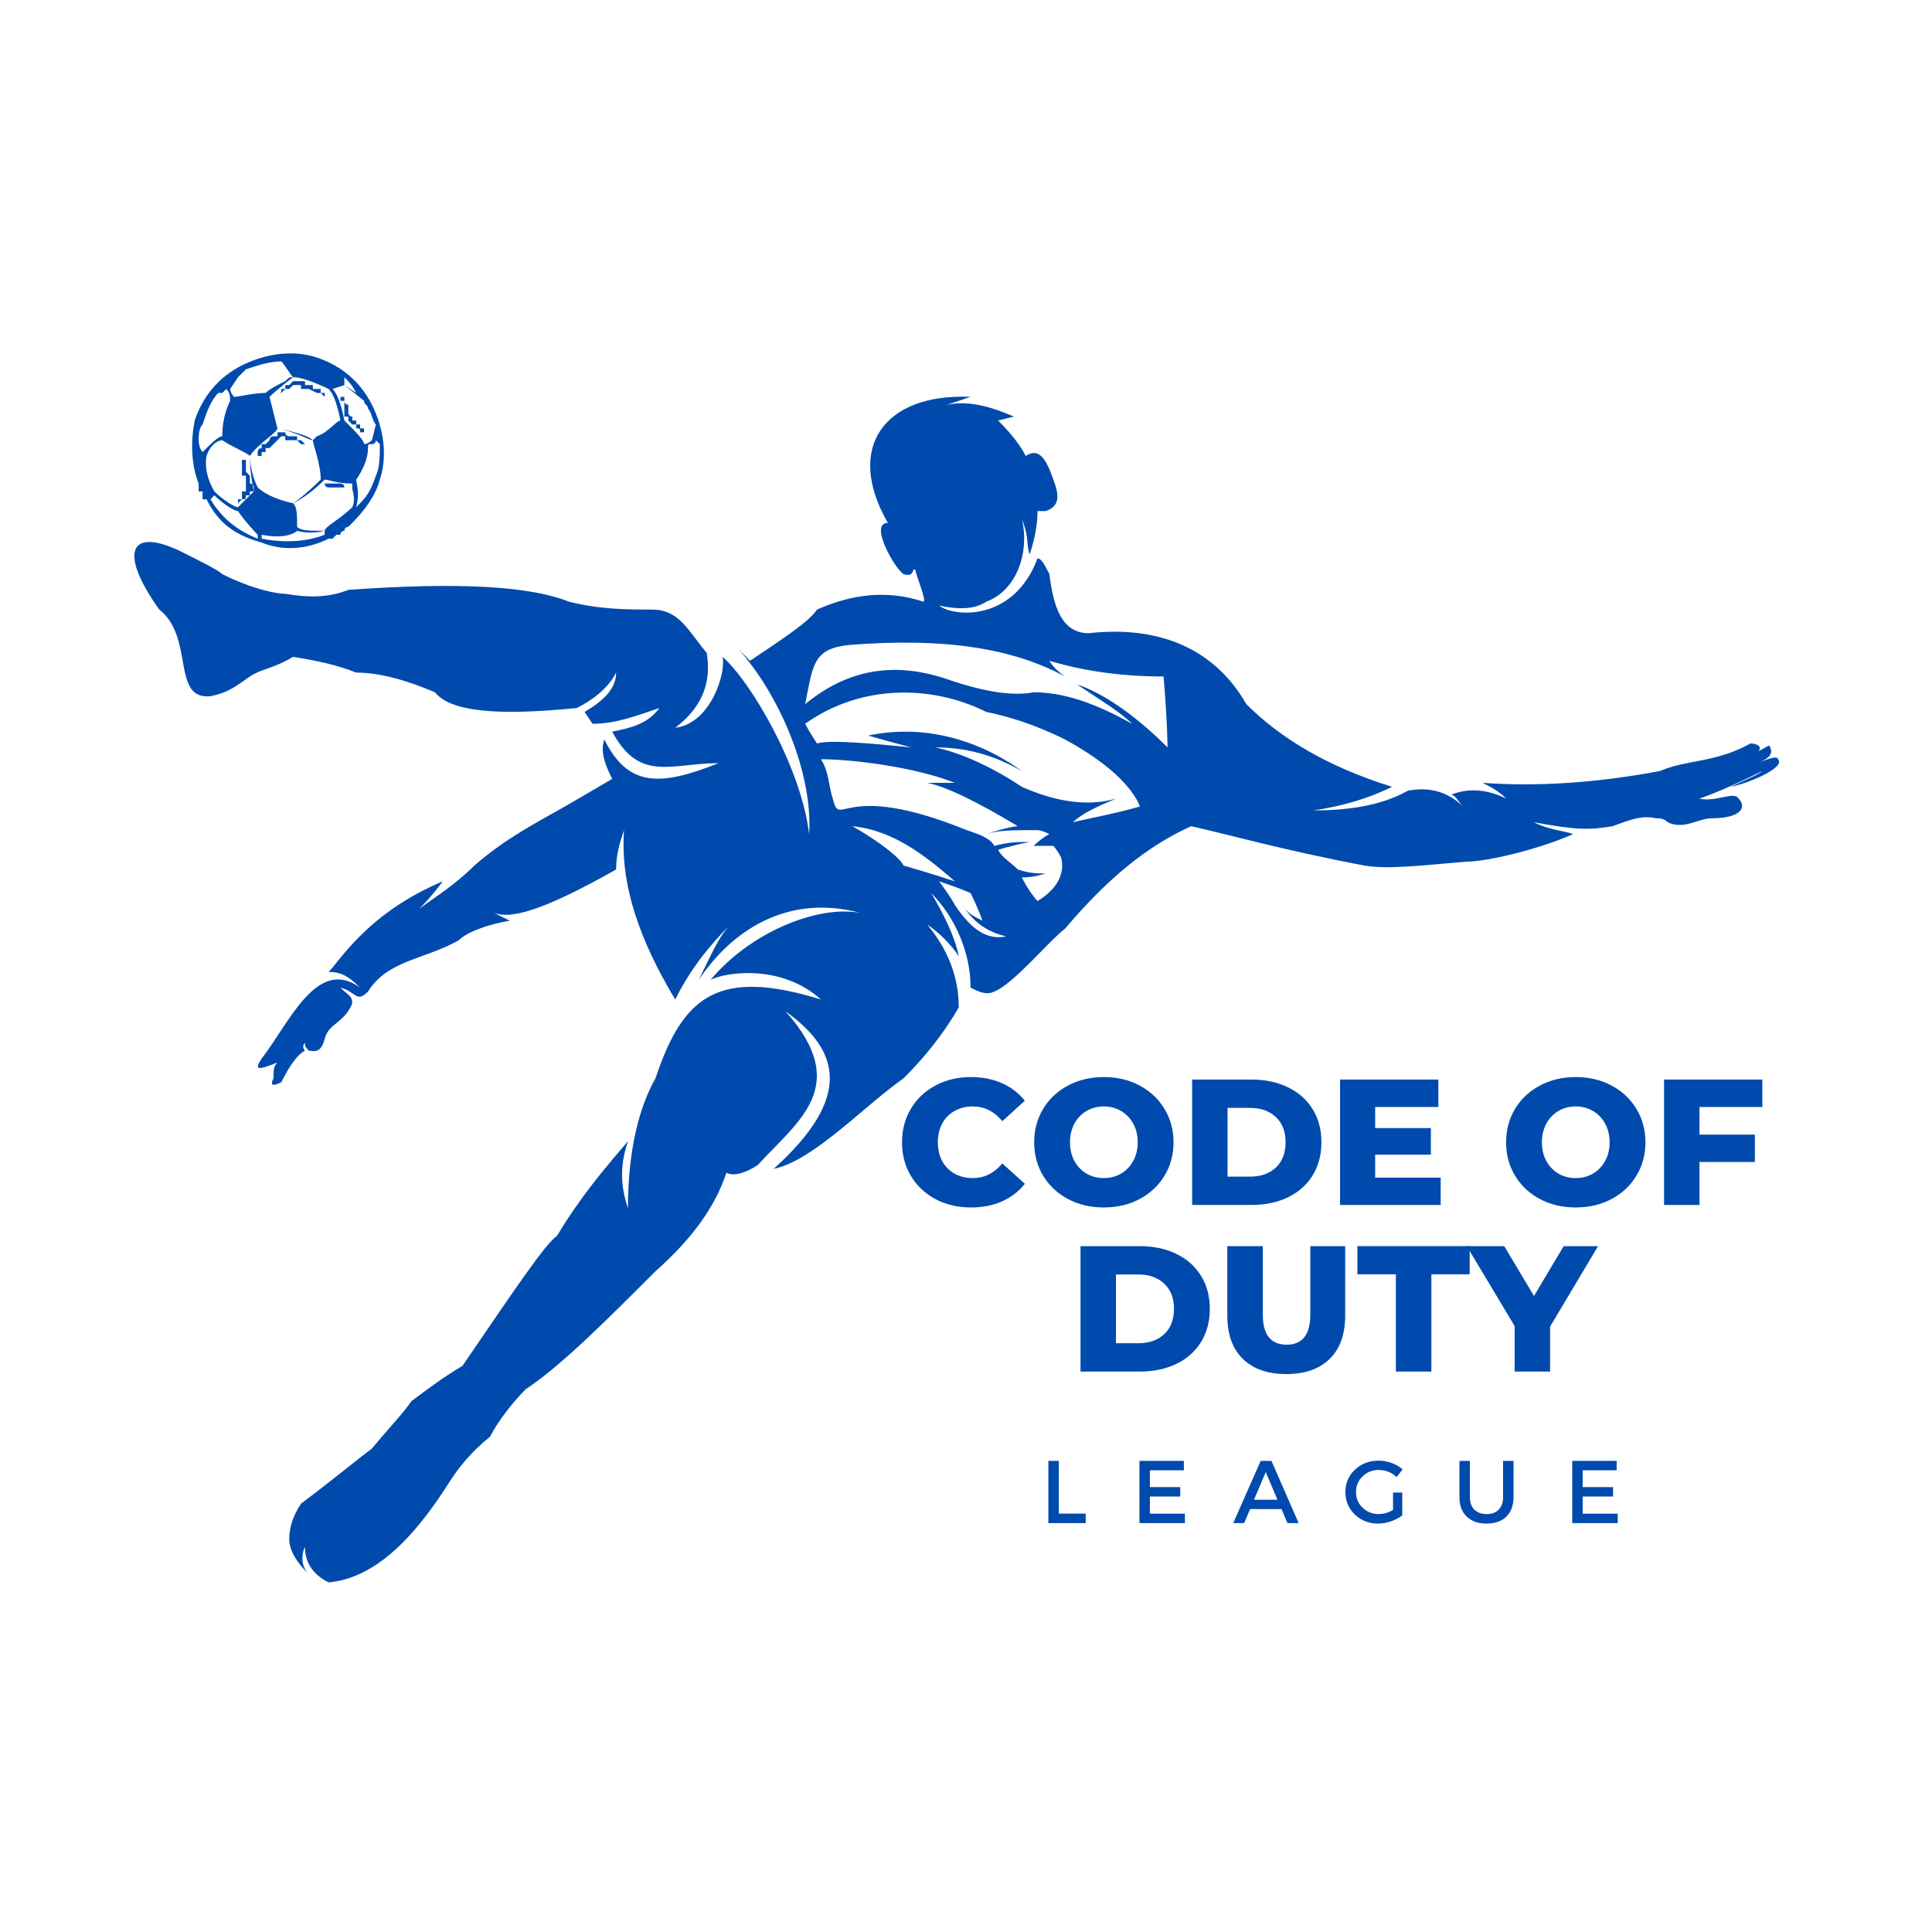 <svg xmlns="http://www.w3.org/2000/svg" xmlns:xlink="http://www.w3.org/1999/xlink" width="500" zoomAndPan="magnify" viewBox="0 0 375 375" height="500" preserveAspectRatio="xMidYMid meet" version="1.0"><defs><g/><clipPath id="89d7a1dd5f"><path d="M 26 76 L 346 76 L 346 307.148 L 26 307.148 Z M 26 76 " clip-rule="nonzero"/></clipPath></defs><g clip-path="url(#89d7a1dd5f)"><path fill="#004aad" d="M 158.578 144.309 C 157.051 142.016 156.285 140.484 156.285 140.484 C 166.988 132.84 180.746 132.84 191.449 138.191 C 195.273 138.957 200.625 140.484 206.738 143.543 C 215.148 148.129 219.734 152.719 221.266 156.539 C 215.914 158.066 211.328 158.832 208.27 159.598 C 209.797 158.066 212.855 156.539 216.68 155.012 C 211.328 156.539 205.211 155.773 198.332 152.719 C 191.449 148.129 185.336 145.836 181.512 145.07 C 187.629 145.07 192.98 146.602 198.332 149.66 C 189.922 143.543 179.219 140.484 168.516 142.777 C 173.867 144.309 176.926 145.07 176.926 145.07 C 169.281 144.309 160.871 143.543 158.578 144.309 Z M 185.336 151.953 C 177.691 148.895 165.457 147.367 159.344 147.367 C 160.871 149.66 160.871 152.719 161.637 155.012 C 163.164 161.125 163.164 151.188 187.629 161.125 C 189.922 161.891 192.215 162.656 192.98 164.184 C 196.039 163.418 197.566 163.418 199.859 163.418 C 196.039 164.184 193.742 164.949 193.742 164.949 C 194.508 166.477 196.039 167.242 197.566 168.77 C 199.859 169.535 201.387 169.535 202.918 169.535 C 200.625 170.301 199.094 170.301 198.332 170.301 C 199.859 173.355 201.387 174.887 201.387 174.887 C 205.211 172.594 206.738 169.535 205.977 166.477 C 205.211 164.949 204.445 164.184 204.445 164.184 C 202.152 164.184 200.625 164.184 200.625 164.184 C 202.152 162.656 203.684 161.891 203.684 161.891 C 202.152 161.125 201.387 161.125 201.387 161.125 C 196.801 161.125 193.742 161.125 191.449 161.891 C 196.039 160.363 197.566 160.363 197.566 160.363 C 189.922 155.773 183.805 152.719 179.984 151.953 C 183.805 151.953 185.336 151.953 185.336 151.953 Z M 195.273 181.766 C 191.449 182.531 188.391 180.238 185.336 175.652 C 185.336 175.652 184.57 174.121 182.277 171.062 C 186.863 172.594 188.391 173.355 188.391 173.355 C 189.922 176.414 190.688 178.707 190.688 178.707 C 189.156 177.945 187.629 177.18 186.863 175.652 C 189.156 179.473 192.215 181.004 195.273 181.766 Z M 156.285 136.664 C 157.812 129.02 157.812 125.961 164.695 125.195 C 183.805 123.668 196.801 125.961 206.738 131.312 C 204.445 129.781 203.684 128.254 203.684 128.254 C 211.328 130.547 218.973 131.312 225.852 131.312 C 226.617 140.484 226.617 145.07 226.617 145.07 C 219.734 138.191 213.621 134.371 209.031 132.84 C 213.621 135.898 217.441 138.191 219.734 140.484 C 212.855 136.664 206.738 134.371 200.625 134.371 C 196.801 135.133 191.449 134.371 184.57 132.078 C 173.867 128.254 164.695 129.781 156.285 136.664 Z M 185.336 171.062 C 180.746 169.535 175.398 168.008 175.398 168.008 C 174.633 166.477 170.809 163.418 165.457 160.363 C 173.102 161.125 179.219 165.711 185.336 171.062 Z M 182.277 117.551 C 185.336 119.844 196.801 120.609 201.387 108.379 C 202.152 108.379 202.918 109.906 203.684 111.438 C 204.445 117.551 205.977 122.902 211.328 122.902 C 225.086 121.375 235.789 125.961 241.906 136.664 C 248.785 143.543 257.957 148.895 270.191 152.719 C 265.605 155.012 260.254 156.539 254.902 157.305 C 261.016 157.305 267.898 156.539 273.25 153.48 C 277.07 152.719 280.895 153.48 283.949 156.539 C 283.188 155.773 282.422 154.246 281.656 154.246 C 285.48 152.719 289.301 153.48 292.359 155.012 C 290.832 153.48 289.301 152.719 287.773 151.953 C 298.477 152.719 309.941 151.953 322.176 149.66 C 327.523 147.367 332.875 148.129 339.758 144.309 C 341.285 144.309 342.051 145.07 341.285 145.836 C 342.816 145.07 343.578 144.309 343.578 145.07 C 344.344 146.602 342.816 147.367 341.285 148.129 C 342.816 147.367 345.109 146.602 345.109 147.367 C 346.637 148.895 339.758 151.953 335.934 152.719 C 337.465 151.953 341.285 150.422 342.051 149.66 C 335.934 152.719 332.113 154.246 329.82 155.012 C 332.875 155.773 336.699 153.48 337.465 155.012 C 338.992 156.539 338.227 158.832 332.113 158.832 C 329.82 158.832 326.762 161.125 323.703 159.598 C 322.938 158.832 322.176 158.832 321.41 158.832 C 318.352 158.066 315.293 159.598 313 160.363 C 308.414 161.125 306.121 161.125 297.711 159.598 C 300.77 161.125 303.062 161.125 305.355 161.891 C 298.477 164.949 288.539 167.242 284.715 167.242 C 275.543 168.008 269.426 168.77 264.84 168.008 C 248.785 164.949 238.082 161.891 231.203 160.363 C 222.793 164.184 215.148 170.301 206.738 180.238 C 203.684 182.531 196.801 190.941 192.98 192.469 C 191.449 193.234 189.922 192.469 188.391 191.703 C 188.391 184.824 185.336 177.945 180.746 173.355 C 183.043 177.18 185.336 181.766 186.098 185.59 C 184.57 183.297 182.277 181.004 179.984 179.473 C 183.805 184.059 186.098 189.41 186.098 195.527 C 183.043 200.879 179.219 205.465 175.398 209.289 C 167.754 214.637 157.812 225.34 150.168 226.871 C 165.457 213.109 163.164 203.938 152.461 196.293 C 165.457 210.816 154.758 217.695 147.113 226.105 C 144.816 227.633 142.523 228.398 140.996 227.633 C 138.703 234.516 134.117 240.629 127.234 246.746 C 117.297 256.684 108.887 265.094 102.008 269.68 C 99.715 271.973 96.656 275.797 95.129 278.855 C 91.305 281.91 89.012 284.969 87.484 287.262 C 79.84 299.496 72.195 306.375 63.785 307.141 C 60.727 305.609 59.199 303.316 59.199 300.258 C 58.434 301.789 58.434 304.082 59.961 305.609 C 57.668 303.316 56.141 301.023 56.141 298.73 C 56.141 296.438 56.906 294.145 58.434 291.848 C 64.551 287.262 69.137 283.441 72.195 281.148 C 76.016 276.559 78.309 274.266 79.84 271.973 C 82.895 269.68 85.953 267.387 89.777 265.094 C 99.715 250.57 105.832 241.395 108.125 239.867 C 112.711 232.223 117.297 226.871 121.883 221.52 C 120.355 226.105 120.355 229.93 121.883 234.516 C 121.883 223.047 124.176 214.637 127.234 209.289 C 132.586 193.234 139.465 187.883 159.344 193.996 C 151.699 187.117 140.996 188.648 137.938 190.176 C 145.582 181.004 158.578 175.652 166.988 177.18 C 152.461 173.355 141.762 181.004 135.645 190.176 C 137.938 185.59 139.465 181.766 141.762 179.473 C 136.41 184.824 133.352 189.41 131.059 193.996 C 124.176 182.531 120.355 171.828 121.121 161.125 C 120.355 163.418 119.59 165.711 119.59 168.77 C 107.359 175.652 99.715 178.707 95.891 177.18 L 98.949 178.707 C 94.363 179.473 90.539 181.004 89.012 182.531 C 82.133 186.352 75.25 186.352 71.43 192.469 C 69.137 194.762 69.137 192.469 66.078 191.703 C 67.605 193.234 68.371 193.234 68.371 194.762 C 66.844 198.586 63.785 198.586 63.02 201.645 C 62.254 204.699 60.727 203.938 59.961 203.938 C 59.199 203.172 59.199 203.172 59.199 202.406 C 58.434 203.172 59.199 203.938 59.199 203.938 C 57.668 204.699 56.141 206.992 54.609 210.051 C 53.082 210.816 52.316 210.816 53.082 209.289 C 53.082 207.758 53.082 206.992 53.848 206.23 C 50.023 207.758 49.262 207.758 50.789 205.465 C 56.141 198.586 61.492 185.59 69.898 191.703 C 67.605 189.41 66.078 188.648 63.785 188.648 C 66.078 186.352 71.43 177.18 85.953 171.062 C 83.66 174.121 82.133 175.652 81.367 176.414 C 84.426 174.121 88.246 171.828 92.07 168.008 C 98.188 162.656 104.301 159.598 109.652 156.539 L 118.824 151.188 C 117.297 148.129 116.531 145.836 117.297 143.543 C 121.883 152.719 128 152.719 139.465 148.129 C 130.293 148.129 124.176 151.953 118.824 142.016 C 122.648 141.25 125.707 140.484 128 137.426 C 123.414 138.957 119.59 140.484 115.004 140.484 L 113.477 138.191 C 117.297 135.898 119.59 133.605 119.59 130.547 C 118.062 133.605 115.004 135.898 111.945 137.426 C 96.656 138.957 87.484 138.191 84.426 134.371 C 79.074 132.078 73.723 130.547 69.137 130.547 C 65.312 129.02 61.492 128.254 56.906 127.488 C 53.082 129.781 50.789 129.781 48.496 131.312 C 46.203 132.84 44.672 134.371 40.852 135.133 C 33.207 135.898 37.793 123.668 30.914 118.316 C 23.27 107.613 24.797 102.262 34.734 106.848 C 39.32 109.141 42.379 110.672 43.145 111.438 C 49.262 114.492 53.848 115.258 55.375 115.258 C 59.961 116.023 63.785 116.023 67.605 114.492 C 89.012 112.965 102.773 113.73 110.418 116.785 C 116.531 118.316 121.883 118.316 126.473 118.316 C 131.82 118.316 133.352 122.137 137.172 126.727 C 137.938 131.312 137.172 136.664 131.059 141.25 C 137.938 140.484 140.996 130.547 140.23 127.488 C 145.582 132.078 155.52 148.895 157.051 161.891 C 157.812 149.66 150.934 134.371 143.289 125.961 C 144.055 126.727 144.816 127.488 145.582 128.254 C 152.461 123.668 157.051 120.609 158.578 118.316 C 165.457 115.258 172.34 114.492 179.219 116.785 C 179.984 116.785 177.691 111.438 177.691 110.672 C 176.926 109.906 177.691 112.199 175.398 111.438 C 173.867 110.672 168.516 101.496 172.34 101.496 C 163.93 86.973 171.574 76.27 188.391 77.035 L 183.805 78.562 C 187.629 77.801 191.449 78.562 196.801 80.855 L 193.742 81.621 C 196.801 84.68 198.332 86.973 199.094 88.5 C 201.387 86.973 202.918 88.5 204.445 93.09 C 205.977 96.91 205.211 98.441 202.918 99.203 C 202.152 99.203 201.387 99.203 201.387 99.203 C 201.387 102.262 200.625 105.32 199.859 107.613 C 199.094 105.32 199.859 104.555 198.332 100.734 C 199.859 106.848 197.566 114.492 191.449 116.785 C 189.156 118.316 186.098 118.316 182.277 117.551 Z M 182.277 117.551 " fill-opacity="1" fill-rule="evenodd"/></g><path fill="#004aad" d="M 73.723 86.207 L 72.957 85.445 C 72.957 86.207 72.195 86.207 72.195 86.207 C 71.43 86.207 71.43 86.207 71.43 86.973 C 71.43 90.031 69.137 93.09 69.137 93.09 C 69.137 93.852 69.898 95.383 69.137 98.441 L 69.898 97.676 C 71.43 96.145 72.195 94.617 72.957 92.324 C 73.723 90.797 73.723 88.5 73.723 86.207 Z M 46.203 73.211 L 44.672 75.504 C 44.672 76.27 45.438 77.035 45.438 77.035 C 46.203 77.035 49.262 76.27 51.555 76.27 C 52.316 75.504 53.848 74.742 55.375 73.977 C 56.141 73.211 56.141 73.211 56.906 73.211 C 56.141 72.449 55.375 70.918 54.609 70.156 C 52.316 70.156 50.023 70.918 47.73 71.684 C 46.965 72.449 46.965 72.449 46.203 73.211 Z M 38.559 85.445 C 38.559 85.445 38.559 86.973 39.32 87.738 C 40.852 86.207 42.379 84.68 43.145 84.68 C 43.145 83.914 43.145 80.855 44.672 77.801 C 44.672 77.035 44.672 76.27 43.91 75.504 L 43.145 76.27 C 43.145 76.27 42.379 76.27 42.379 76.27 C 40.852 77.801 40.086 80.094 39.32 82.387 C 38.559 83.152 38.559 84.68 38.559 85.445 Z M 63.02 103.793 L 63.02 103.027 C 59.961 103.793 57.668 103.027 57.668 103.027 C 56.906 103.793 54.609 104.555 50.789 103.793 L 50.789 104.555 C 54.609 105.32 59.199 105.32 63.02 103.793 Z M 63.02 93.09 C 62.254 93.852 59.961 96.145 56.906 97.676 C 57.668 98.441 57.668 99.969 57.668 102.262 C 58.434 103.027 59.961 103.027 63.02 103.027 C 63.02 102.262 66.078 100.734 68.371 98.441 C 69.137 96.91 68.371 95.383 68.371 94.617 C 68.371 93.852 68.371 93.852 68.371 93.852 C 65.312 93.852 63.785 93.09 63.02 93.09 Z M 72.195 85.445 L 72.957 82.387 C 72.195 81.621 72.195 80.094 71.43 79.328 C 71.43 78.562 70.664 78.562 70.664 77.801 L 66.844 74.742 L 64.551 75.504 C 65.312 76.27 66.078 77.801 66.844 81.621 C 69.137 83.914 70.664 85.445 70.664 86.207 C 71.43 86.207 72.195 85.445 72.195 85.445 Z M 66.844 74.742 L 69.137 76.27 C 68.371 74.742 67.605 73.977 66.844 73.211 Z M 52.316 77.035 L 53.848 83.152 C 57.668 83.914 59.961 84.68 60.727 85.445 C 60.727 85.445 61.492 84.68 61.492 84.68 C 63.785 83.914 65.312 81.621 66.078 81.621 C 65.312 77.801 64.551 76.27 63.785 75.504 C 63.785 75.504 59.199 73.211 56.906 73.211 C 56.906 73.211 53.848 75.504 52.316 77.035 Z M 50.023 103.793 C 50.023 103.793 47.73 101.496 46.203 99.203 C 45.438 99.203 43.145 97.676 41.613 96.145 L 40.852 96.91 C 43.145 100.734 46.203 103.027 50.023 104.555 Z M 62.254 93.09 C 62.254 90.031 60.727 86.207 60.727 85.445 C 59.961 85.445 57.668 83.914 53.848 83.152 C 53.848 83.914 50.023 86.207 48.496 88.5 C 48.496 88.5 48.496 91.559 50.023 94.617 C 50.789 95.383 53.082 96.91 56.906 97.676 C 59.199 96.145 62.254 93.09 62.254 93.09 Z M 40.086 88.5 C 40.086 88.5 39.32 91.559 41.613 95.383 C 43.145 96.91 45.438 98.441 46.203 98.441 L 49.262 95.383 C 48.496 91.559 48.496 89.266 48.496 88.5 C 47.73 87.738 45.438 86.973 43.145 85.445 C 42.379 85.445 40.852 86.207 40.086 88.5 Z M 46.203 97.676 C 46.203 96.91 46.203 96.91 46.203 96.91 C 46.203 96.91 46.203 96.91 46.965 96.91 C 46.965 96.145 46.965 96.145 46.965 96.145 C 46.965 96.145 46.965 95.383 46.965 95.383 C 47.73 95.383 47.73 95.383 47.73 95.383 L 47.73 94.617 C 47.73 94.617 48.496 94.617 48.496 94.617 C 48.496 94.617 48.496 94.617 47.73 94.617 C 47.73 94.617 47.73 94.617 47.73 93.852 C 47.73 93.09 47.73 93.09 47.73 93.09 C 47.73 92.324 47.73 92.324 47.73 92.324 C 47.73 92.324 46.965 92.324 46.965 92.324 C 46.965 91.559 46.965 91.559 46.965 91.559 C 46.965 90.797 46.965 90.797 46.965 90.797 C 46.965 90.031 46.965 90.031 46.965 90.031 C 46.965 89.266 46.965 89.266 46.965 89.266 L 47.73 89.266 L 47.73 90.797 C 47.73 90.797 47.73 90.797 47.73 91.559 C 47.73 91.559 47.73 91.559 48.496 92.324 L 48.496 93.09 C 48.496 93.852 48.496 93.852 48.496 93.852 C 49.262 93.852 49.262 94.617 49.262 94.617 L 49.262 95.383 C 49.262 95.383 48.496 95.383 48.496 95.383 C 48.496 95.383 48.496 95.383 48.496 96.145 C 48.496 96.145 47.73 96.145 47.73 96.145 C 47.73 96.91 47.73 96.91 46.965 96.91 C 46.965 96.91 46.965 96.91 46.203 97.676 Z M 50.023 87.738 C 50.023 86.973 50.789 86.973 50.789 86.973 C 50.789 86.973 50.789 86.973 50.789 86.207 C 51.555 86.207 51.555 86.207 51.555 86.207 L 52.316 85.445 C 52.316 85.445 52.316 84.68 53.082 84.68 C 53.082 84.68 53.848 84.68 53.848 84.68 C 53.848 83.914 53.848 83.914 53.848 83.914 L 54.609 83.914 C 54.609 83.914 55.375 83.914 55.375 83.914 C 55.375 84.68 56.141 84.68 56.141 84.68 L 56.906 84.68 C 56.906 84.68 56.906 84.68 57.668 84.68 C 57.668 84.68 57.668 85.445 57.668 85.445 C 57.668 85.445 57.668 85.445 58.434 85.445 C 59.199 86.207 59.199 86.207 59.199 86.207 C 59.199 86.207 59.961 86.207 59.961 86.207 L 58.434 86.207 C 58.434 86.207 57.668 85.445 57.668 85.445 L 55.375 85.445 C 55.375 85.445 55.375 84.68 55.375 84.68 L 54.609 84.68 L 52.316 86.973 L 51.555 86.973 C 51.555 86.973 51.555 86.973 51.555 87.738 C 51.555 87.738 51.555 87.738 50.789 87.738 L 50.789 88.5 L 50.023 88.5 C 50.023 87.738 50.023 87.738 50.023 87.738 Z M 56.141 75.504 L 55.375 75.504 L 54.609 76.27 C 54.609 76.27 53.848 76.27 53.848 76.27 C 53.848 76.27 53.848 77.035 53.848 77.035 C 53.848 77.035 53.082 77.035 53.082 77.035 C 53.082 77.035 53.082 77.035 53.848 77.035 C 53.848 77.035 53.848 77.035 53.848 76.27 C 54.609 76.27 54.609 76.27 54.609 75.504 C 54.609 75.504 55.375 75.504 55.375 75.504 L 55.375 74.742 C 56.141 74.742 56.141 74.742 56.141 74.742 C 56.141 74.742 56.906 73.977 56.906 73.977 L 57.668 73.977 C 58.434 73.977 58.434 73.977 58.434 73.977 C 58.434 73.977 58.434 73.977 59.199 73.977 C 59.199 73.977 59.199 73.977 59.199 74.742 C 59.961 74.742 59.961 74.742 59.961 74.742 L 60.727 74.742 L 60.727 75.504 C 61.492 75.504 61.492 75.504 61.492 75.504 C 61.492 75.504 62.254 75.504 62.254 75.504 C 62.254 75.504 62.254 76.27 62.254 76.27 C 62.254 76.27 63.02 76.27 63.02 76.27 C 63.02 76.27 63.02 77.035 63.02 77.035 L 62.254 76.27 L 61.492 76.27 L 59.961 75.504 L 59.199 75.504 C 59.199 75.504 59.199 75.504 58.434 75.504 C 58.434 74.742 58.434 74.742 58.434 74.742 C 58.434 74.742 57.668 74.742 57.668 74.742 L 56.906 74.742 Z M 66.844 80.094 C 66.844 80.094 66.844 79.328 66.844 79.328 L 66.844 77.801 C 66.844 77.801 66.844 77.801 66.078 77.801 C 66.078 77.801 66.078 77.801 66.078 77.035 L 66.078 76.27 C 66.078 76.27 66.078 76.27 66.078 77.035 C 66.078 77.035 66.844 77.035 66.844 77.035 C 66.844 77.035 66.844 77.801 66.844 77.801 C 66.844 78.562 67.605 78.562 67.605 78.562 C 67.605 78.562 67.605 79.328 67.605 79.328 C 67.605 80.094 67.605 80.094 67.605 80.094 C 67.605 80.094 67.605 80.855 68.371 80.855 C 68.371 81.621 68.371 81.621 68.371 81.621 L 69.137 81.621 C 69.137 81.621 69.137 81.621 69.137 82.387 C 69.137 82.387 69.137 82.387 69.898 82.387 C 69.898 82.387 69.898 82.387 69.898 83.152 C 70.664 83.152 70.664 83.152 70.664 83.152 C 70.664 83.914 70.664 83.914 70.664 83.914 C 70.664 83.914 70.664 84.68 70.664 84.68 C 71.43 84.68 71.43 84.68 71.43 84.68 C 71.43 85.445 71.43 85.445 71.43 85.445 C 71.43 85.445 71.43 85.445 71.43 84.68 L 70.664 84.68 C 70.664 84.68 70.664 84.68 70.664 83.914 C 70.664 83.914 69.898 83.914 69.898 83.914 C 69.898 83.152 69.898 83.152 69.137 83.152 C 69.137 83.152 69.137 82.387 69.137 82.387 L 68.371 82.387 L 67.605 81.621 C 67.605 81.621 67.605 81.621 67.605 80.855 L 66.844 80.855 Z M 63.785 93.852 C 63.785 93.852 63.785 93.852 64.551 93.852 C 65.312 93.852 65.312 93.852 65.312 93.852 C 66.078 93.852 66.078 93.852 66.078 93.852 C 66.844 93.852 66.844 94.617 66.844 94.617 C 67.605 94.617 67.605 94.617 67.605 94.617 C 66.844 94.617 66.844 94.617 66.844 94.617 C 66.844 94.617 66.078 94.617 66.078 94.617 C 66.078 94.617 66.078 94.617 65.312 94.617 C 65.312 94.617 65.312 94.617 64.551 94.617 C 64.551 94.617 64.551 94.617 63.785 94.617 C 63.02 94.617 63.02 93.852 63.02 93.852 C 63.02 93.852 63.02 93.852 63.785 93.852 Z M 63.785 104.555 C 59.199 106.848 54.609 106.848 50.789 105.32 C 45.438 103.793 42.379 101.496 40.086 96.91 C 40.086 96.91 39.32 96.91 39.32 96.91 C 39.32 96.145 39.32 96.145 39.32 96.145 C 39.32 95.383 39.32 95.383 39.32 95.383 C 39.32 95.383 38.559 95.383 38.559 95.383 C 38.559 95.383 38.559 94.617 38.559 94.617 C 38.559 93.852 38.559 93.852 38.559 93.852 C 37.027 90.031 37.027 85.445 37.793 81.621 C 39.32 77.035 42.379 73.211 46.965 70.918 C 51.555 68.625 56.906 67.859 61.492 69.391 C 66.078 70.918 69.898 73.977 72.195 78.562 C 74.488 83.152 75.25 88.5 73.723 93.09 C 72.957 96.145 70.664 99.203 68.371 101.496 C 67.605 102.262 67.605 102.262 67.605 102.262 C 67.605 102.262 66.844 102.262 66.844 103.027 C 66.844 103.027 66.078 103.027 66.078 103.793 C 66.078 103.793 65.312 103.793 65.312 103.793 C 65.312 103.793 64.551 104.555 64.551 104.555 C 63.785 104.555 63.785 104.555 63.785 104.555 Z M 63.785 104.555 " fill-opacity="1" fill-rule="evenodd"/><g fill="#004aad" fill-opacity="1"><g transform="translate(173.892, 233.884)"><g><path d="M 14.562 0.484 C 12.02 0.484 9.734 -0.051 7.703 -1.125 C 5.672 -2.207 4.078 -3.707 2.922 -5.625 C 1.766 -7.551 1.188 -9.734 1.188 -12.172 C 1.188 -14.598 1.766 -16.773 2.922 -18.703 C 4.078 -20.629 5.672 -22.129 7.703 -23.203 C 9.734 -24.285 12.02 -24.828 14.562 -24.828 C 16.789 -24.828 18.797 -24.43 20.578 -23.641 C 22.367 -22.848 23.852 -21.711 25.031 -20.234 L 20.656 -16.266 C 19.07 -18.172 17.16 -19.125 14.922 -19.125 C 13.598 -19.125 12.422 -18.832 11.391 -18.25 C 10.359 -17.676 9.555 -16.859 8.984 -15.797 C 8.422 -14.742 8.141 -13.535 8.141 -12.172 C 8.141 -10.797 8.422 -9.582 8.984 -8.531 C 9.555 -7.477 10.359 -6.66 11.391 -6.078 C 12.422 -5.504 13.598 -5.219 14.922 -5.219 C 17.16 -5.219 19.07 -6.164 20.656 -8.062 L 25.031 -4.109 C 23.852 -2.617 22.367 -1.477 20.578 -0.688 C 18.797 0.094 16.789 0.484 14.562 0.484 Z M 14.562 0.484 "/></g></g></g><g fill="#004aad" fill-opacity="1"><g transform="translate(199.546, 233.884)"><g><path d="M 14.703 0.484 C 12.129 0.484 9.816 -0.055 7.766 -1.141 C 5.711 -2.234 4.102 -3.738 2.938 -5.656 C 1.77 -7.582 1.188 -9.754 1.188 -12.172 C 1.188 -14.578 1.77 -16.742 2.938 -18.672 C 4.102 -20.598 5.711 -22.102 7.766 -23.188 C 9.816 -24.281 12.129 -24.828 14.703 -24.828 C 17.273 -24.828 19.586 -24.281 21.641 -23.188 C 23.691 -22.102 25.301 -20.598 26.469 -18.672 C 27.645 -16.742 28.234 -14.578 28.234 -12.172 C 28.234 -9.754 27.645 -7.582 26.469 -5.656 C 25.301 -3.738 23.691 -2.234 21.641 -1.141 C 19.586 -0.055 17.273 0.484 14.703 0.484 Z M 14.703 -5.219 C 15.93 -5.219 17.039 -5.504 18.031 -6.078 C 19.031 -6.66 19.82 -7.477 20.406 -8.531 C 20.988 -9.582 21.281 -10.797 21.281 -12.172 C 21.281 -13.535 20.988 -14.742 20.406 -15.797 C 19.82 -16.859 19.031 -17.676 18.031 -18.25 C 17.039 -18.832 15.93 -19.125 14.703 -19.125 C 13.473 -19.125 12.359 -18.832 11.359 -18.25 C 10.367 -17.676 9.582 -16.859 9 -15.797 C 8.426 -14.742 8.141 -13.535 8.141 -12.172 C 8.141 -10.797 8.426 -9.582 9 -8.531 C 9.582 -7.477 10.367 -6.66 11.359 -6.078 C 12.359 -5.504 13.473 -5.219 14.703 -5.219 Z M 14.703 -5.219 "/></g></g></g><g fill="#004aad" fill-opacity="1"><g transform="translate(228.955, 233.884)"><g><path d="M 2.438 -24.344 L 13.938 -24.344 C 16.602 -24.344 18.969 -23.844 21.031 -22.844 C 23.094 -21.844 24.691 -20.426 25.828 -18.594 C 26.961 -16.77 27.531 -14.629 27.531 -12.172 C 27.531 -9.711 26.961 -7.566 25.828 -5.734 C 24.691 -3.898 23.094 -2.484 21.031 -1.484 C 18.969 -0.492 16.602 0 13.938 0 L 2.438 0 Z M 13.656 -5.5 C 15.75 -5.5 17.426 -6.086 18.688 -7.266 C 19.945 -8.453 20.578 -10.086 20.578 -12.172 C 20.578 -14.254 19.945 -15.883 18.688 -17.062 C 17.426 -18.25 15.75 -18.844 13.656 -18.844 L 9.312 -18.844 L 9.312 -5.5 Z M 13.656 -5.5 "/></g></g></g><g fill="#004aad" fill-opacity="1"><g transform="translate(257.669, 233.884)"><g><path d="M 21.969 -5.312 L 21.969 0 L 2.438 0 L 2.438 -24.344 L 21.516 -24.344 L 21.516 -19.016 L 9.25 -19.016 L 9.25 -14.922 L 20.062 -14.922 L 20.062 -9.766 L 9.25 -9.766 L 9.25 -5.312 Z M 21.969 -5.312 "/></g></g></g><g fill="#004aad" fill-opacity="1"><g transform="translate(281.029, 233.884)"><g/></g></g><g fill="#004aad" fill-opacity="1"><g transform="translate(291.145, 233.884)"><g><path d="M 14.703 0.484 C 12.129 0.484 9.816 -0.055 7.766 -1.141 C 5.711 -2.234 4.102 -3.738 2.938 -5.656 C 1.77 -7.582 1.188 -9.754 1.188 -12.172 C 1.188 -14.578 1.77 -16.742 2.938 -18.672 C 4.102 -20.598 5.711 -22.102 7.766 -23.188 C 9.816 -24.281 12.129 -24.828 14.703 -24.828 C 17.273 -24.828 19.586 -24.281 21.641 -23.188 C 23.691 -22.102 25.301 -20.598 26.469 -18.672 C 27.645 -16.742 28.234 -14.578 28.234 -12.172 C 28.234 -9.754 27.645 -7.582 26.469 -5.656 C 25.301 -3.738 23.691 -2.234 21.641 -1.141 C 19.586 -0.055 17.273 0.484 14.703 0.484 Z M 14.703 -5.219 C 15.93 -5.219 17.039 -5.504 18.031 -6.078 C 19.031 -6.66 19.82 -7.477 20.406 -8.531 C 20.988 -9.582 21.281 -10.797 21.281 -12.172 C 21.281 -13.535 20.988 -14.742 20.406 -15.797 C 19.82 -16.859 19.031 -17.676 18.031 -18.25 C 17.039 -18.832 15.93 -19.125 14.703 -19.125 C 13.473 -19.125 12.359 -18.832 11.359 -18.25 C 10.367 -17.676 9.582 -16.859 9 -15.797 C 8.426 -14.742 8.141 -13.535 8.141 -12.172 C 8.141 -10.797 8.426 -9.582 9 -8.531 C 9.582 -7.477 10.367 -6.66 11.359 -6.078 C 12.359 -5.504 13.473 -5.219 14.703 -5.219 Z M 14.703 -5.219 "/></g></g></g><g fill="#004aad" fill-opacity="1"><g transform="translate(320.554, 233.884)"><g><path d="M 9.312 -19.016 L 9.312 -13.656 L 20.062 -13.656 L 20.062 -8.344 L 9.312 -8.344 L 9.312 0 L 2.438 0 L 2.438 -24.344 L 21.516 -24.344 L 21.516 -19.016 Z M 9.312 -19.016 "/></g></g></g><g fill="#004aad" fill-opacity="1"><g transform="translate(207.29, 266.22)"><g><path d="M 2.438 -24.344 L 13.938 -24.344 C 16.602 -24.344 18.969 -23.844 21.031 -22.844 C 23.094 -21.844 24.691 -20.426 25.828 -18.594 C 26.961 -16.77 27.531 -14.629 27.531 -12.172 C 27.531 -9.711 26.961 -7.566 25.828 -5.734 C 24.691 -3.898 23.094 -2.484 21.031 -1.484 C 18.969 -0.492 16.602 0 13.938 0 L 2.438 0 Z M 13.656 -5.5 C 15.75 -5.5 17.426 -6.086 18.688 -7.266 C 19.945 -8.453 20.578 -10.086 20.578 -12.172 C 20.578 -14.254 19.945 -15.883 18.688 -17.062 C 17.426 -18.25 15.75 -18.844 13.656 -18.844 L 9.312 -18.844 L 9.312 -5.5 Z M 13.656 -5.5 "/></g></g></g><g fill="#004aad" fill-opacity="1"><g transform="translate(236.003, 266.22)"><g><path d="M 13.656 0.484 C 10.039 0.484 7.227 -0.5 5.219 -2.469 C 3.219 -4.438 2.219 -7.227 2.219 -10.844 L 2.219 -24.344 L 9.109 -24.344 L 9.109 -11.062 C 9.109 -7.164 10.648 -5.219 13.734 -5.219 C 16.797 -5.219 18.328 -7.164 18.328 -11.062 L 18.328 -24.344 L 25.094 -24.344 L 25.094 -10.844 C 25.094 -7.227 24.094 -4.438 22.094 -2.469 C 20.094 -0.5 17.281 0.484 13.656 0.484 Z M 13.656 0.484 "/></g></g></g><g fill="#004aad" fill-opacity="1"><g transform="translate(263.327, 266.22)"><g><path d="M 7.609 -18.875 L 0.141 -18.875 L 0.141 -24.344 L 21.938 -24.344 L 21.938 -18.875 L 14.5 -18.875 L 14.5 0 L 7.609 0 Z M 7.609 -18.875 "/></g></g></g><g fill="#004aad" fill-opacity="1"><g transform="translate(285.401, 266.22)"><g><path d="M 15.469 -8.719 L 15.469 0 L 8.594 0 L 8.594 -8.828 L -0.703 -24.344 L 6.578 -24.344 L 12.344 -14.672 L 18.109 -24.344 L 24.781 -24.344 Z M 15.469 -8.719 "/></g></g></g><g fill="#004aad" fill-opacity="1"><g transform="translate(201.891, 295.633)"><g><path d="M 3.625 -1.844 L 8.844 -1.844 L 8.844 0 L 1.594 0 L 1.594 -12.078 L 3.625 -12.078 Z M 3.625 -1.844 "/></g></g></g><g fill="#004aad" fill-opacity="1"><g transform="translate(219.568, 295.633)"><g><path d="M 10.219 -10.25 L 3.625 -10.25 L 3.625 -6.984 L 9.516 -6.984 L 9.516 -5.156 L 3.625 -5.156 L 3.625 -1.828 L 10.422 -1.828 L 10.422 0 L 1.594 0 L 1.594 -12.078 L 10.219 -12.078 Z M 10.219 -10.25 "/></g></g></g><g fill="#004aad" fill-opacity="1"><g transform="translate(239.35, 295.633)"><g><path d="M 9.391 -2.719 L 3.297 -2.719 L 2.141 0 L 0.016 0 L 5.344 -12.078 L 7.438 -12.078 L 12.719 0 L 10.547 0 Z M 8.609 -4.531 L 6.328 -9.906 L 4.047 -4.531 Z M 8.609 -4.531 "/></g></g></g><g fill="#004aad" fill-opacity="1"><g transform="translate(260.546, 295.633)"><g><path d="M 9.844 -5.938 L 11.625 -5.938 L 11.625 -1.484 C 11 -1.016 10.266 -0.633 9.422 -0.344 C 8.578 -0.051 7.75 0.094 6.938 0.094 C 5.156 0.094 3.648 -0.492 2.422 -1.672 C 1.203 -2.859 0.594 -4.312 0.594 -6.031 C 0.594 -7.758 1.211 -9.207 2.453 -10.375 C 3.691 -11.539 5.227 -12.125 7.062 -12.125 C 7.906 -12.125 8.738 -11.973 9.562 -11.672 C 10.383 -11.367 11.098 -10.957 11.703 -10.438 L 10.547 -8.938 C 9.555 -9.852 8.395 -10.312 7.062 -10.312 C 5.82 -10.312 4.773 -9.895 3.922 -9.062 C 3.078 -8.238 2.656 -7.227 2.656 -6.031 C 2.656 -4.82 3.082 -3.805 3.938 -2.984 C 4.801 -2.16 5.848 -1.75 7.078 -1.75 C 8.004 -1.75 8.926 -2.02 9.844 -2.562 Z M 9.844 -5.938 "/></g></g></g><g fill="#004aad" fill-opacity="1"><g transform="translate(281.932, 295.633)"><g><path d="M 11.844 -12.078 L 11.844 -5 C 11.844 -3.426 11.379 -2.18 10.453 -1.266 C 9.523 -0.359 8.242 0.094 6.609 0.094 C 4.973 0.094 3.688 -0.359 2.75 -1.266 C 1.812 -2.18 1.344 -3.426 1.344 -5 L 1.344 -12.078 L 3.375 -12.078 L 3.375 -5 C 3.375 -3.988 3.664 -3.191 4.25 -2.609 C 4.832 -2.035 5.625 -1.75 6.625 -1.75 C 7.613 -1.75 8.391 -2.035 8.953 -2.609 C 9.523 -3.18 9.812 -3.977 9.812 -5 L 9.812 -12.078 Z M 11.844 -12.078 "/></g></g></g><g fill="#004aad" fill-opacity="1"><g transform="translate(303.576, 295.633)"><g><path d="M 10.219 -10.25 L 3.625 -10.25 L 3.625 -6.984 L 9.516 -6.984 L 9.516 -5.156 L 3.625 -5.156 L 3.625 -1.828 L 10.422 -1.828 L 10.422 0 L 1.594 0 L 1.594 -12.078 L 10.219 -12.078 Z M 10.219 -10.25 "/></g></g></g></svg>